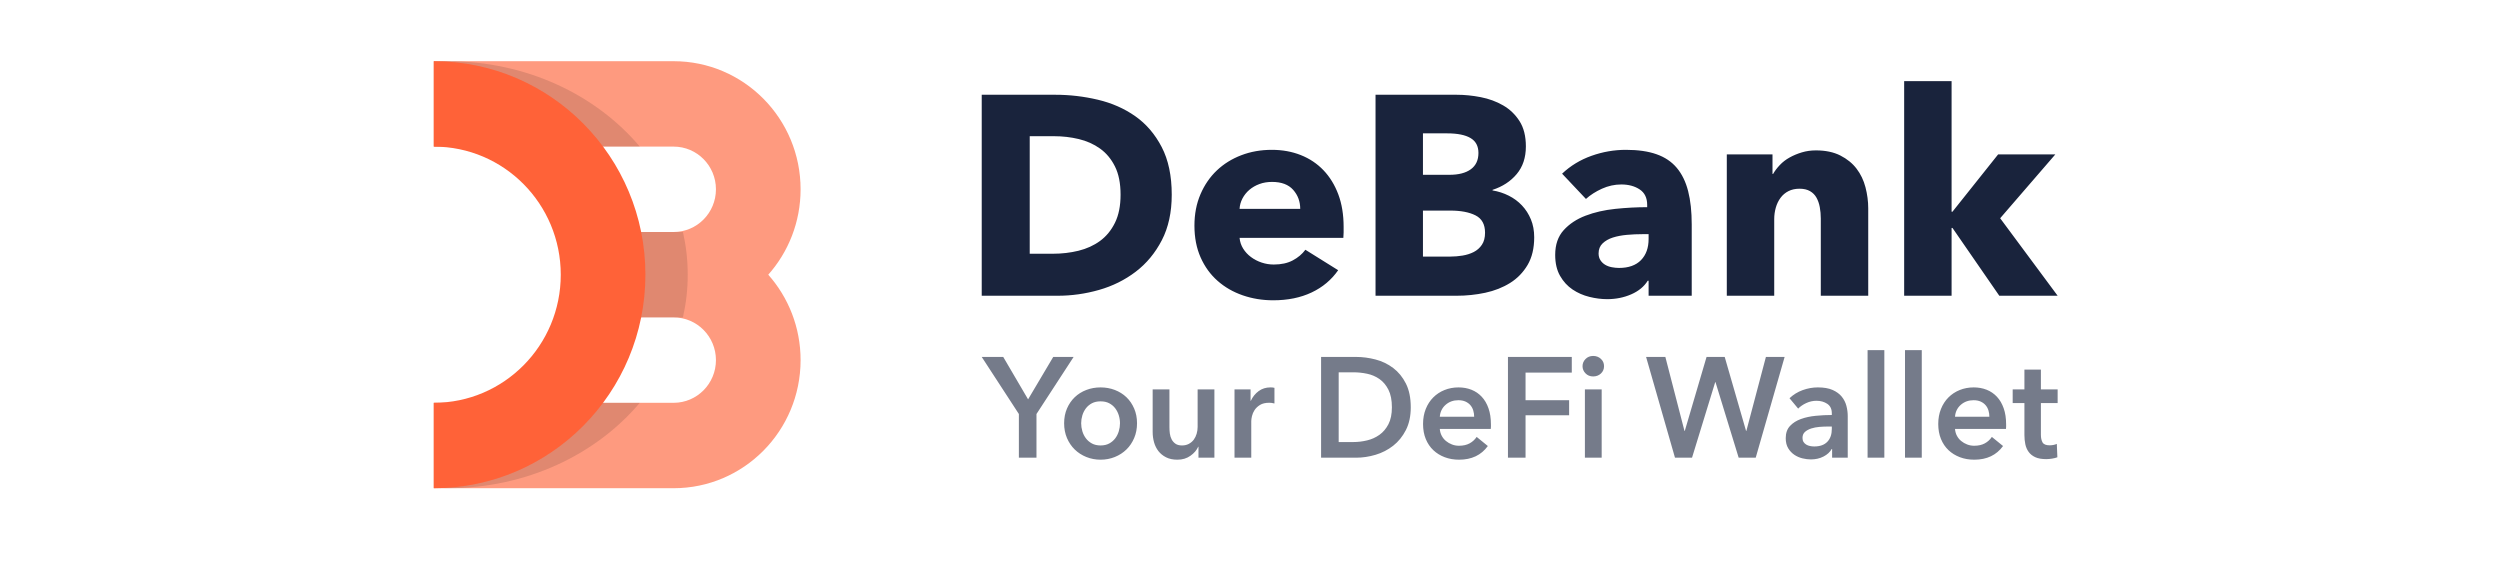 <?xml version="1.0" encoding="UTF-8"?>
<svg width="154px" height="35px" viewBox="0 0 154 35" version="1.1" xmlns="http://www.w3.org/2000/svg" xmlns:xlink="http://www.w3.org/1999/xlink">
    <title>Debank</title>
    <defs>
        <rect id="path-1" x="0" y="0" width="153" height="34"></rect>
        <filter color-interpolation-filters="auto" id="filter-3">
            <feColorMatrix in="SourceGraphic" type="matrix" values="0 0 0 0 0.38 0 0 0 0 0.38 0 0 0 0 0.38 0 0 0 1 0"></feColorMatrix>
        </filter>
    </defs>
    <g id="首页" stroke="none" stroke-width="1" fill="none" fill-rule="evenodd">
        <g id="中文-跨链Curve" transform="translate(-1342, -3149)">
            <g id="编组-32" transform="translate(0, 2600)">
                <g id="编组-9" transform="translate(420, 120)">
                    <g id="编组-16" transform="translate(0, 286.121)">
                        <g id="编组-14" transform="translate(0, 130)">
                            <g id="Debank" transform="translate(918.505, 0)">
                                <g transform="translate(4, 13)">
                                    <mask id="mask-2" fill="white">
                                        <use xlink:href="#path-1"></use>
                                    </mask>
                                    <g id="矩形"></g>
                                    <g filter="url(#filter-3)" id="debank-logo(1)">
                                        <g mask="url(#mask-2)">
                                            <g transform="translate(26.217, 3.649)">
                                                <g id="Group" stroke-width="1" fill="none" fill-rule="evenodd">
                                                    <path d="M22.594,18.413 C22.594,22.771 19.093,26.304 14.773,26.304 L3.28777941e-13,26.304 L3.28777941e-13,21.043 L14.773,21.043 C16.213,21.043 17.38,19.865 17.38,18.413 C17.38,16.96 16.213,15.782 14.773,15.782 L9.559,15.782 L9.559,10.521 L14.773,10.521 C16.213,10.521 17.38,9.344 17.38,7.891 C17.38,6.438 16.213,5.261 14.773,5.261 L3.28777941e-13,5.261 L3.28777941e-13,1.00802978e-11 L14.773,1.00802978e-11 C19.093,1.00802978e-11 22.594,3.533 22.594,7.891 C22.594,9.912 21.841,11.756 20.603,13.152 C21.841,14.548 22.594,16.392 22.594,18.413 Z" id="Path" fill="#FE815F" fill-rule="nonzero" opacity="0.8"></path>
                                                    <path d="M0,21.043 L12.689,21.043 C9.993,24.237 5.702,26.304 0.869,26.304 C0.577,26.304 0.288,26.296 0,26.281 L0,21.043 L0,21.043 Z M15.347,15.782 L10.428,15.782 L10.428,10.521 L15.347,10.521 C15.541,11.371 15.642,12.251 15.642,13.152 C15.642,14.053 15.541,14.932 15.347,15.782 Z M12.689,5.261 L9.19264664e-13,5.261 L9.19264664e-13,0.022 C0.288,0.008 0.577,0 0.869,0 C5.702,0 9.993,2.066 12.689,5.261 L12.689,5.261 Z" id="Shape" fill="#000000" fill-rule="nonzero" opacity="0.12"></path>
                                                    <path d="M3.00063711e-13,1.00920601e-11 C7.199,1.00920601e-11 13.035,5.888 13.035,13.152 C13.035,20.415 7.199,26.304 3.00063711e-13,26.304 L3.00063711e-13,21.043 C4.319,21.043 7.821,17.51 7.821,13.152 C7.821,8.794 4.319,5.261 3.00063711e-13,5.261 L3.00063711e-13,1.00920601e-11 Z" id="Path" fill="#FF6238" fill-rule="nonzero"></path>
                                                </g>
                                                <path d="M45.457,8.223 C45.457,9.307 45.253,10.243 44.846,11.029 C44.438,11.816 43.901,12.464 43.234,12.971 C42.567,13.478 41.815,13.851 40.977,14.09 C40.139,14.329 39.289,14.448 38.427,14.448 L33.752,14.448 L33.752,2.067 L38.285,2.067 C39.171,2.067 40.044,2.169 40.906,2.373 C41.768,2.577 42.535,2.915 43.208,3.387 C43.881,3.859 44.424,4.492 44.837,5.285 C45.25,6.077 45.457,7.057 45.457,8.223 Z M42.305,8.223 C42.305,7.523 42.19,6.943 41.959,6.483 C41.729,6.022 41.422,5.655 41.039,5.381 C40.655,5.107 40.218,4.912 39.728,4.795 C39.238,4.678 38.734,4.62 38.214,4.62 L36.709,4.62 L36.709,11.86 L38.144,11.86 C38.687,11.86 39.209,11.799 39.711,11.677 C40.212,11.554 40.655,11.353 41.039,11.073 C41.422,10.793 41.729,10.42 41.959,9.954 C42.19,9.488 42.305,8.911 42.305,8.223 Z M53.372,9.097 C53.372,8.642 53.227,8.252 52.938,7.925 C52.649,7.599 52.215,7.436 51.636,7.436 C51.353,7.436 51.093,7.479 50.857,7.567 C50.621,7.654 50.415,7.774 50.237,7.925 C50.06,8.077 49.919,8.255 49.812,8.459 C49.706,8.663 49.647,8.876 49.635,9.097 L53.372,9.097 Z M56.045,10.199 L56.045,10.549 C56.045,10.665 56.039,10.776 56.028,10.881 L49.635,10.881 C49.659,11.126 49.733,11.347 49.857,11.545 C49.981,11.744 50.14,11.916 50.335,12.061 C50.53,12.207 50.748,12.321 50.99,12.402 C51.232,12.484 51.483,12.525 51.743,12.525 C52.203,12.525 52.592,12.44 52.911,12.271 C53.23,12.102 53.49,11.884 53.69,11.615 L55.709,12.875 C55.296,13.469 54.75,13.927 54.071,14.247 C53.392,14.568 52.604,14.728 51.707,14.728 C51.046,14.728 50.42,14.626 49.83,14.422 C49.24,14.218 48.723,13.921 48.281,13.53 C47.838,13.14 47.49,12.659 47.236,12.088 C46.982,11.516 46.855,10.863 46.855,10.129 C46.855,9.418 46.979,8.774 47.227,8.196 C47.475,7.619 47.812,7.13 48.237,6.727 C48.662,6.325 49.163,6.013 49.742,5.792 C50.32,5.57 50.946,5.46 51.619,5.46 C52.268,5.46 52.864,5.567 53.407,5.783 C53.95,5.999 54.416,6.311 54.806,6.719 C55.195,7.127 55.499,7.622 55.718,8.205 C55.936,8.788 56.045,9.453 56.045,10.199 Z M67.785,10.846 C67.785,11.522 67.649,12.09 67.378,12.551 C67.106,13.011 66.746,13.382 66.298,13.661 C65.849,13.941 65.339,14.142 64.766,14.265 C64.193,14.387 63.606,14.448 63.004,14.448 L58.011,14.448 L58.011,2.067 L63.004,2.067 C63.488,2.067 63.984,2.116 64.492,2.215 C64.999,2.315 65.46,2.484 65.873,2.723 C66.286,2.962 66.622,3.285 66.882,3.693 C67.142,4.101 67.272,4.62 67.272,5.25 C67.272,5.938 67.083,6.506 66.705,6.955 C66.327,7.404 65.831,7.727 65.218,7.925 L65.218,7.96 C65.572,8.019 65.905,8.126 66.218,8.284 C66.531,8.441 66.802,8.642 67.032,8.887 C67.263,9.132 67.446,9.418 67.581,9.744 C67.717,10.071 67.785,10.438 67.785,10.846 Z M64.35,5.652 C64.35,5.232 64.188,4.926 63.863,4.734 C63.538,4.541 63.057,4.445 62.42,4.445 L60.932,4.445 L60.932,6.998 L62.561,6.998 C63.128,6.998 63.568,6.885 63.881,6.657 C64.193,6.43 64.35,6.095 64.35,5.652 Z M64.757,10.566 C64.757,10.053 64.562,9.697 64.173,9.499 C63.783,9.301 63.264,9.202 62.615,9.202 L60.932,9.202 L60.932,12.035 L62.632,12.035 C62.868,12.035 63.113,12.015 63.367,11.974 C63.621,11.933 63.851,11.86 64.058,11.755 C64.264,11.65 64.433,11.502 64.562,11.309 C64.692,11.117 64.757,10.869 64.757,10.566 Z M74.832,10.654 L74.461,10.654 C74.142,10.654 73.82,10.668 73.496,10.697 C73.171,10.726 72.882,10.782 72.628,10.863 C72.374,10.945 72.165,11.064 71.999,11.222 C71.834,11.379 71.751,11.586 71.751,11.843 C71.751,12.006 71.79,12.146 71.866,12.262 C71.943,12.379 72.041,12.472 72.159,12.542 C72.277,12.612 72.412,12.662 72.566,12.691 C72.719,12.72 72.867,12.735 73.009,12.735 C73.599,12.735 74.05,12.574 74.363,12.254 C74.676,11.933 74.832,11.499 74.832,10.951 L74.832,10.654 Z M69.503,6.929 C70.022,6.439 70.627,6.072 71.318,5.827 C72.008,5.582 72.713,5.46 73.434,5.46 C74.177,5.46 74.806,5.55 75.319,5.731 C75.833,5.911 76.249,6.191 76.568,6.57 C76.886,6.949 77.12,7.427 77.267,8.004 C77.415,8.581 77.488,9.266 77.488,10.059 L77.488,14.448 L74.832,14.448 L74.832,13.522 L74.779,13.522 C74.555,13.883 74.216,14.163 73.761,14.361 C73.307,14.559 72.814,14.658 72.283,14.658 C71.928,14.658 71.563,14.612 71.185,14.518 C70.807,14.425 70.462,14.274 70.149,14.064 C69.836,13.854 69.579,13.574 69.379,13.224 C69.178,12.875 69.078,12.443 69.078,11.93 C69.078,11.301 69.252,10.793 69.6,10.409 C69.948,10.024 70.397,9.727 70.946,9.517 C71.495,9.307 72.106,9.167 72.778,9.097 C73.451,9.027 74.106,8.992 74.744,8.992 L74.744,8.852 C74.744,8.421 74.59,8.103 74.283,7.899 C73.977,7.695 73.599,7.593 73.15,7.593 C72.737,7.593 72.339,7.681 71.955,7.855 C71.571,8.03 71.244,8.24 70.972,8.485 L69.503,6.929 Z M85.439,14.448 L85.439,9.692 C85.439,9.447 85.418,9.214 85.377,8.992 C85.336,8.771 85.268,8.575 85.173,8.406 C85.079,8.237 84.946,8.103 84.775,8.004 C84.604,7.905 84.388,7.855 84.129,7.855 C83.869,7.855 83.642,7.905 83.447,8.004 C83.252,8.103 83.09,8.24 82.96,8.415 C82.83,8.59 82.733,8.791 82.668,9.018 C82.603,9.246 82.57,9.482 82.57,9.727 L82.57,14.448 L79.649,14.448 L79.649,5.739 L82.464,5.739 L82.464,6.946 L82.5,6.946 C82.606,6.759 82.744,6.576 82.916,6.395 C83.087,6.214 83.287,6.06 83.518,5.932 C83.748,5.803 83.999,5.699 84.27,5.617 C84.542,5.535 84.831,5.494 85.138,5.494 C85.728,5.494 86.23,5.599 86.643,5.809 C87.056,6.019 87.39,6.29 87.643,6.622 C87.897,6.955 88.08,7.337 88.192,7.768 C88.304,8.199 88.361,8.631 88.361,9.062 L88.361,14.448 L85.439,14.448 Z M100.029,14.448 L96.435,14.448 L93.549,10.269 L93.496,10.269 L93.496,14.448 L90.574,14.448 L90.574,1.227 L93.496,1.227 L93.496,9.272 L93.549,9.272 L96.364,5.739 L99.888,5.739 L96.488,9.674 L100.029,14.448 Z" id="DeBank" fill="#19233C" fill-rule="nonzero"></path>
                                                <path d="M37.125,24.424 L37.125,21.733 L39.413,18.217 L38.157,18.217 L36.608,20.83 L35.077,18.217 L33.752,18.217 L36.041,21.733 L36.041,24.424 L37.125,24.424 Z M41.073,24.547 C41.383,24.547 41.676,24.492 41.951,24.381 C42.226,24.269 42.464,24.116 42.665,23.92 C42.866,23.724 43.025,23.489 43.142,23.215 C43.26,22.94 43.319,22.636 43.319,22.303 C43.319,21.97 43.26,21.667 43.142,21.395 C43.025,21.124 42.866,20.891 42.665,20.698 C42.464,20.506 42.226,20.357 41.951,20.251 C41.676,20.146 41.383,20.094 41.073,20.094 C40.764,20.094 40.471,20.146 40.196,20.251 C39.921,20.357 39.683,20.506 39.482,20.698 C39.281,20.891 39.122,21.124 39.004,21.395 C38.887,21.667 38.828,21.97 38.828,22.303 C38.828,22.636 38.887,22.94 39.004,23.215 C39.122,23.489 39.281,23.724 39.482,23.92 C39.683,24.116 39.921,24.269 40.196,24.381 C40.471,24.492 40.764,24.547 41.073,24.547 Z M41.073,23.67 C40.867,23.67 40.689,23.629 40.54,23.548 C40.391,23.466 40.268,23.361 40.17,23.232 C40.073,23.103 39.999,22.957 39.951,22.794 C39.902,22.63 39.878,22.466 39.878,22.303 C39.878,22.139 39.902,21.977 39.951,21.816 C39.999,21.656 40.073,21.511 40.17,21.382 C40.268,21.254 40.391,21.15 40.54,21.071 C40.689,20.992 40.867,20.953 41.073,20.953 C41.28,20.953 41.458,20.992 41.607,21.071 C41.756,21.15 41.879,21.254 41.977,21.382 C42.074,21.511 42.147,21.656 42.196,21.816 C42.245,21.977 42.269,22.139 42.269,22.303 C42.269,22.466 42.245,22.63 42.196,22.794 C42.147,22.957 42.074,23.103 41.977,23.232 C41.879,23.361 41.756,23.466 41.607,23.548 C41.458,23.629 41.28,23.67 41.073,23.67 Z M45.805,24.547 C46.115,24.547 46.383,24.467 46.609,24.306 C46.836,24.145 46.995,23.96 47.087,23.749 L47.104,23.749 L47.104,24.424 L48.085,24.424 L48.085,20.216 L47.052,20.216 L47.052,22.531 C47.052,22.671 47.032,22.81 46.992,22.947 C46.952,23.084 46.893,23.206 46.816,23.311 C46.738,23.416 46.638,23.502 46.515,23.57 C46.391,23.637 46.249,23.67 46.089,23.67 C45.923,23.67 45.789,23.635 45.689,23.565 C45.588,23.495 45.51,23.406 45.452,23.298 C45.395,23.19 45.358,23.068 45.34,22.934 C45.323,22.8 45.315,22.671 45.315,22.548 L45.315,20.216 L44.282,20.216 L44.282,22.846 C44.282,23.063 44.311,23.273 44.368,23.478 C44.426,23.682 44.516,23.863 44.639,24.021 C44.763,24.179 44.92,24.306 45.112,24.402 C45.305,24.499 45.535,24.547 45.805,24.547 Z M50.356,24.424 L50.356,22.171 C50.356,22.095 50.37,21.993 50.399,21.864 C50.428,21.736 50.482,21.61 50.562,21.487 C50.643,21.365 50.755,21.26 50.898,21.172 C51.041,21.084 51.231,21.04 51.466,21.04 C51.512,21.04 51.559,21.043 51.608,21.049 C51.656,21.055 51.715,21.067 51.784,21.084 L51.784,20.12 C51.75,20.108 51.709,20.101 51.664,20.098 C51.618,20.095 51.575,20.094 51.535,20.094 C51.259,20.094 51.018,20.17 50.812,20.321 C50.605,20.473 50.445,20.672 50.33,20.918 L50.313,20.918 L50.313,20.216 L49.324,20.216 L49.324,24.424 L50.356,24.424 Z M56.817,24.424 C57.213,24.424 57.611,24.364 58.013,24.245 C58.414,24.125 58.775,23.939 59.097,23.688 C59.418,23.437 59.679,23.115 59.879,22.724 C60.08,22.332 60.181,21.864 60.181,21.321 C60.181,20.736 60.08,20.247 59.879,19.852 C59.679,19.458 59.418,19.139 59.097,18.897 C58.775,18.654 58.414,18.48 58.013,18.375 C57.611,18.27 57.213,18.217 56.817,18.217 L54.657,18.217 L54.657,24.424 L56.817,24.424 Z M55.741,23.46 L55.741,19.164 L56.645,19.164 C56.926,19.164 57.207,19.193 57.488,19.252 C57.769,19.31 58.023,19.419 58.249,19.576 C58.476,19.734 58.661,19.953 58.804,20.234 C58.947,20.514 59.019,20.877 59.019,21.321 C59.019,21.742 58.947,22.089 58.804,22.364 C58.661,22.639 58.476,22.857 58.249,23.017 C58.023,23.178 57.769,23.292 57.488,23.359 C57.207,23.426 56.926,23.46 56.645,23.46 L55.741,23.46 Z M63.157,24.547 C63.931,24.547 64.522,24.267 64.929,23.705 L64.241,23.144 C64.126,23.314 63.98,23.447 63.802,23.543 C63.625,23.64 63.407,23.688 63.149,23.688 C62.999,23.688 62.856,23.662 62.718,23.609 C62.581,23.556 62.457,23.485 62.348,23.394 C62.239,23.304 62.152,23.196 62.086,23.07 C62.02,22.944 61.981,22.805 61.97,22.653 L65.11,22.653 C65.116,22.607 65.119,22.56 65.119,22.513 L65.119,22.373 C65.119,21.993 65.068,21.661 64.968,21.378 C64.868,21.094 64.729,20.858 64.551,20.668 C64.373,20.478 64.162,20.335 63.919,20.238 C63.675,20.142 63.41,20.094 63.123,20.094 C62.813,20.094 62.525,20.148 62.258,20.256 C61.991,20.364 61.761,20.516 61.566,20.712 C61.371,20.907 61.217,21.144 61.105,21.422 C60.994,21.699 60.938,22.008 60.938,22.347 C60.938,22.691 60.994,23 61.105,23.272 C61.217,23.543 61.372,23.773 61.57,23.96 C61.768,24.147 62.001,24.291 62.271,24.394 C62.541,24.496 62.836,24.547 63.157,24.547 Z M61.97,21.9 C61.993,21.601 62.112,21.357 62.327,21.167 C62.542,20.978 62.804,20.883 63.114,20.883 C63.28,20.883 63.425,20.91 63.549,20.966 C63.672,21.021 63.774,21.096 63.854,21.189 C63.934,21.283 63.993,21.391 64.03,21.514 C64.068,21.637 64.086,21.765 64.086,21.9 L61.97,21.9 Z M67.252,24.424 L67.252,21.812 L69.936,21.812 L69.936,20.883 L67.252,20.883 L67.252,19.182 L70.1,19.182 L70.1,18.217 L66.168,18.217 L66.168,24.424 L67.252,24.424 Z M71.416,19.419 C71.605,19.419 71.764,19.359 71.893,19.239 C72.022,19.119 72.087,18.968 72.087,18.787 C72.087,18.606 72.022,18.456 71.893,18.336 C71.764,18.216 71.605,18.156 71.416,18.156 C71.227,18.156 71.07,18.219 70.947,18.345 C70.824,18.47 70.762,18.618 70.762,18.787 C70.762,18.957 70.824,19.104 70.947,19.23 C71.07,19.356 71.227,19.419 71.416,19.419 Z M71.941,24.424 L71.941,20.216 L70.908,20.216 L70.908,24.424 L71.941,24.424 Z M77.507,24.424 L78.935,19.769 L78.952,19.769 L80.38,24.424 L81.43,24.424 L83.211,18.217 L82.058,18.217 L80.853,22.776 L80.836,22.776 L79.52,18.217 L78.402,18.217 L77.06,22.776 L77.042,22.776 L75.864,18.217 L74.677,18.217 L76.457,24.424 L77.507,24.424 Z M84.828,24.53 C85.12,24.53 85.381,24.47 85.611,24.35 C85.84,24.23 86.007,24.077 86.11,23.89 L86.136,23.89 L86.136,24.424 L87.099,24.424 L87.099,21.864 C87.099,21.654 87.072,21.444 87.017,21.233 C86.963,21.023 86.867,20.833 86.729,20.663 C86.592,20.494 86.404,20.357 86.166,20.251 C85.928,20.146 85.625,20.094 85.258,20.094 C84.943,20.094 84.632,20.149 84.325,20.26 C84.018,20.371 83.747,20.538 83.512,20.76 L84.045,21.4 C84.177,21.265 84.343,21.151 84.544,21.058 C84.745,20.964 84.954,20.918 85.172,20.918 C85.43,20.918 85.652,20.98 85.839,21.106 C86.025,21.232 86.118,21.426 86.118,21.689 L86.118,21.794 C85.797,21.794 85.469,21.81 85.133,21.843 C84.798,21.875 84.492,21.94 84.217,22.04 C83.942,22.139 83.717,22.282 83.542,22.469 C83.367,22.656 83.279,22.908 83.279,23.223 C83.279,23.469 83.33,23.675 83.43,23.841 C83.53,24.008 83.657,24.142 83.809,24.245 C83.961,24.347 84.127,24.42 84.308,24.464 C84.488,24.508 84.662,24.53 84.828,24.53 Z M85.034,23.732 C84.948,23.732 84.862,23.723 84.776,23.705 C84.69,23.688 84.613,23.659 84.544,23.618 C84.475,23.577 84.419,23.523 84.376,23.456 C84.333,23.388 84.312,23.305 84.312,23.206 C84.312,23.048 84.363,22.924 84.467,22.833 C84.57,22.743 84.699,22.672 84.854,22.623 C85.009,22.573 85.178,22.541 85.361,22.526 C85.545,22.512 85.72,22.504 85.886,22.504 L86.118,22.504 L86.118,22.653 C86.118,22.987 86.027,23.25 85.843,23.442 C85.66,23.635 85.39,23.732 85.034,23.732 Z M89.353,24.424 L89.353,17.797 L88.321,17.797 L88.321,24.424 L89.353,24.424 Z M91.659,24.424 L91.659,17.797 L90.626,17.797 L90.626,24.424 L91.659,24.424 Z M94.893,24.547 C95.668,24.547 96.258,24.267 96.666,23.705 L95.977,23.144 C95.863,23.314 95.716,23.447 95.539,23.543 C95.361,23.64 95.143,23.688 94.885,23.688 C94.736,23.688 94.592,23.662 94.455,23.609 C94.317,23.556 94.194,23.485 94.085,23.394 C93.976,23.304 93.888,23.196 93.822,23.07 C93.756,22.944 93.718,22.805 93.706,22.653 L96.846,22.653 C96.852,22.607 96.855,22.56 96.855,22.513 L96.855,22.373 C96.855,21.993 96.805,21.661 96.704,21.378 C96.604,21.094 96.465,20.858 96.287,20.668 C96.109,20.478 95.899,20.335 95.655,20.238 C95.411,20.142 95.146,20.094 94.859,20.094 C94.549,20.094 94.261,20.148 93.994,20.256 C93.728,20.364 93.497,20.516 93.302,20.712 C93.107,20.907 92.953,21.144 92.842,21.422 C92.73,21.699 92.674,22.008 92.674,22.347 C92.674,22.691 92.73,23 92.842,23.272 C92.953,23.543 93.108,23.773 93.306,23.96 C93.504,24.147 93.738,24.291 94.007,24.394 C94.277,24.496 94.572,24.547 94.893,24.547 Z M93.706,21.9 C93.729,21.601 93.848,21.357 94.063,21.167 C94.278,20.978 94.541,20.883 94.85,20.883 C95.017,20.883 95.162,20.91 95.285,20.966 C95.408,21.021 95.51,21.096 95.59,21.189 C95.671,21.283 95.729,21.391 95.767,21.514 C95.804,21.637 95.823,21.765 95.823,21.9 L93.706,21.9 Z M99.324,24.512 C99.439,24.512 99.559,24.502 99.685,24.481 C99.811,24.461 99.92,24.433 100.012,24.398 L99.978,23.574 C99.915,23.603 99.843,23.625 99.763,23.64 C99.682,23.654 99.608,23.662 99.539,23.662 C99.31,23.662 99.162,23.6 99.096,23.478 C99.03,23.355 98.997,23.2 98.997,23.013 L98.997,21.058 L100.029,21.058 L100.029,20.216 L98.997,20.216 L98.997,18.998 L97.982,18.998 L97.982,20.216 L97.259,20.216 L97.259,21.058 L97.982,21.058 L97.982,23.022 C97.982,23.226 98.001,23.418 98.038,23.596 C98.075,23.774 98.144,23.932 98.244,24.069 C98.345,24.207 98.481,24.315 98.653,24.394 C98.825,24.473 99.049,24.512 99.324,24.512 Z" id="YourDeFiWallet" fill="#19233C" fill-rule="nonzero" opacity="0.6"></path>
                                            </g>
                                        </g>
                                    </g>
                                </g>
                            </g>
                        </g>
                    </g>
                </g>
            </g>
        </g>
    </g>
</svg>